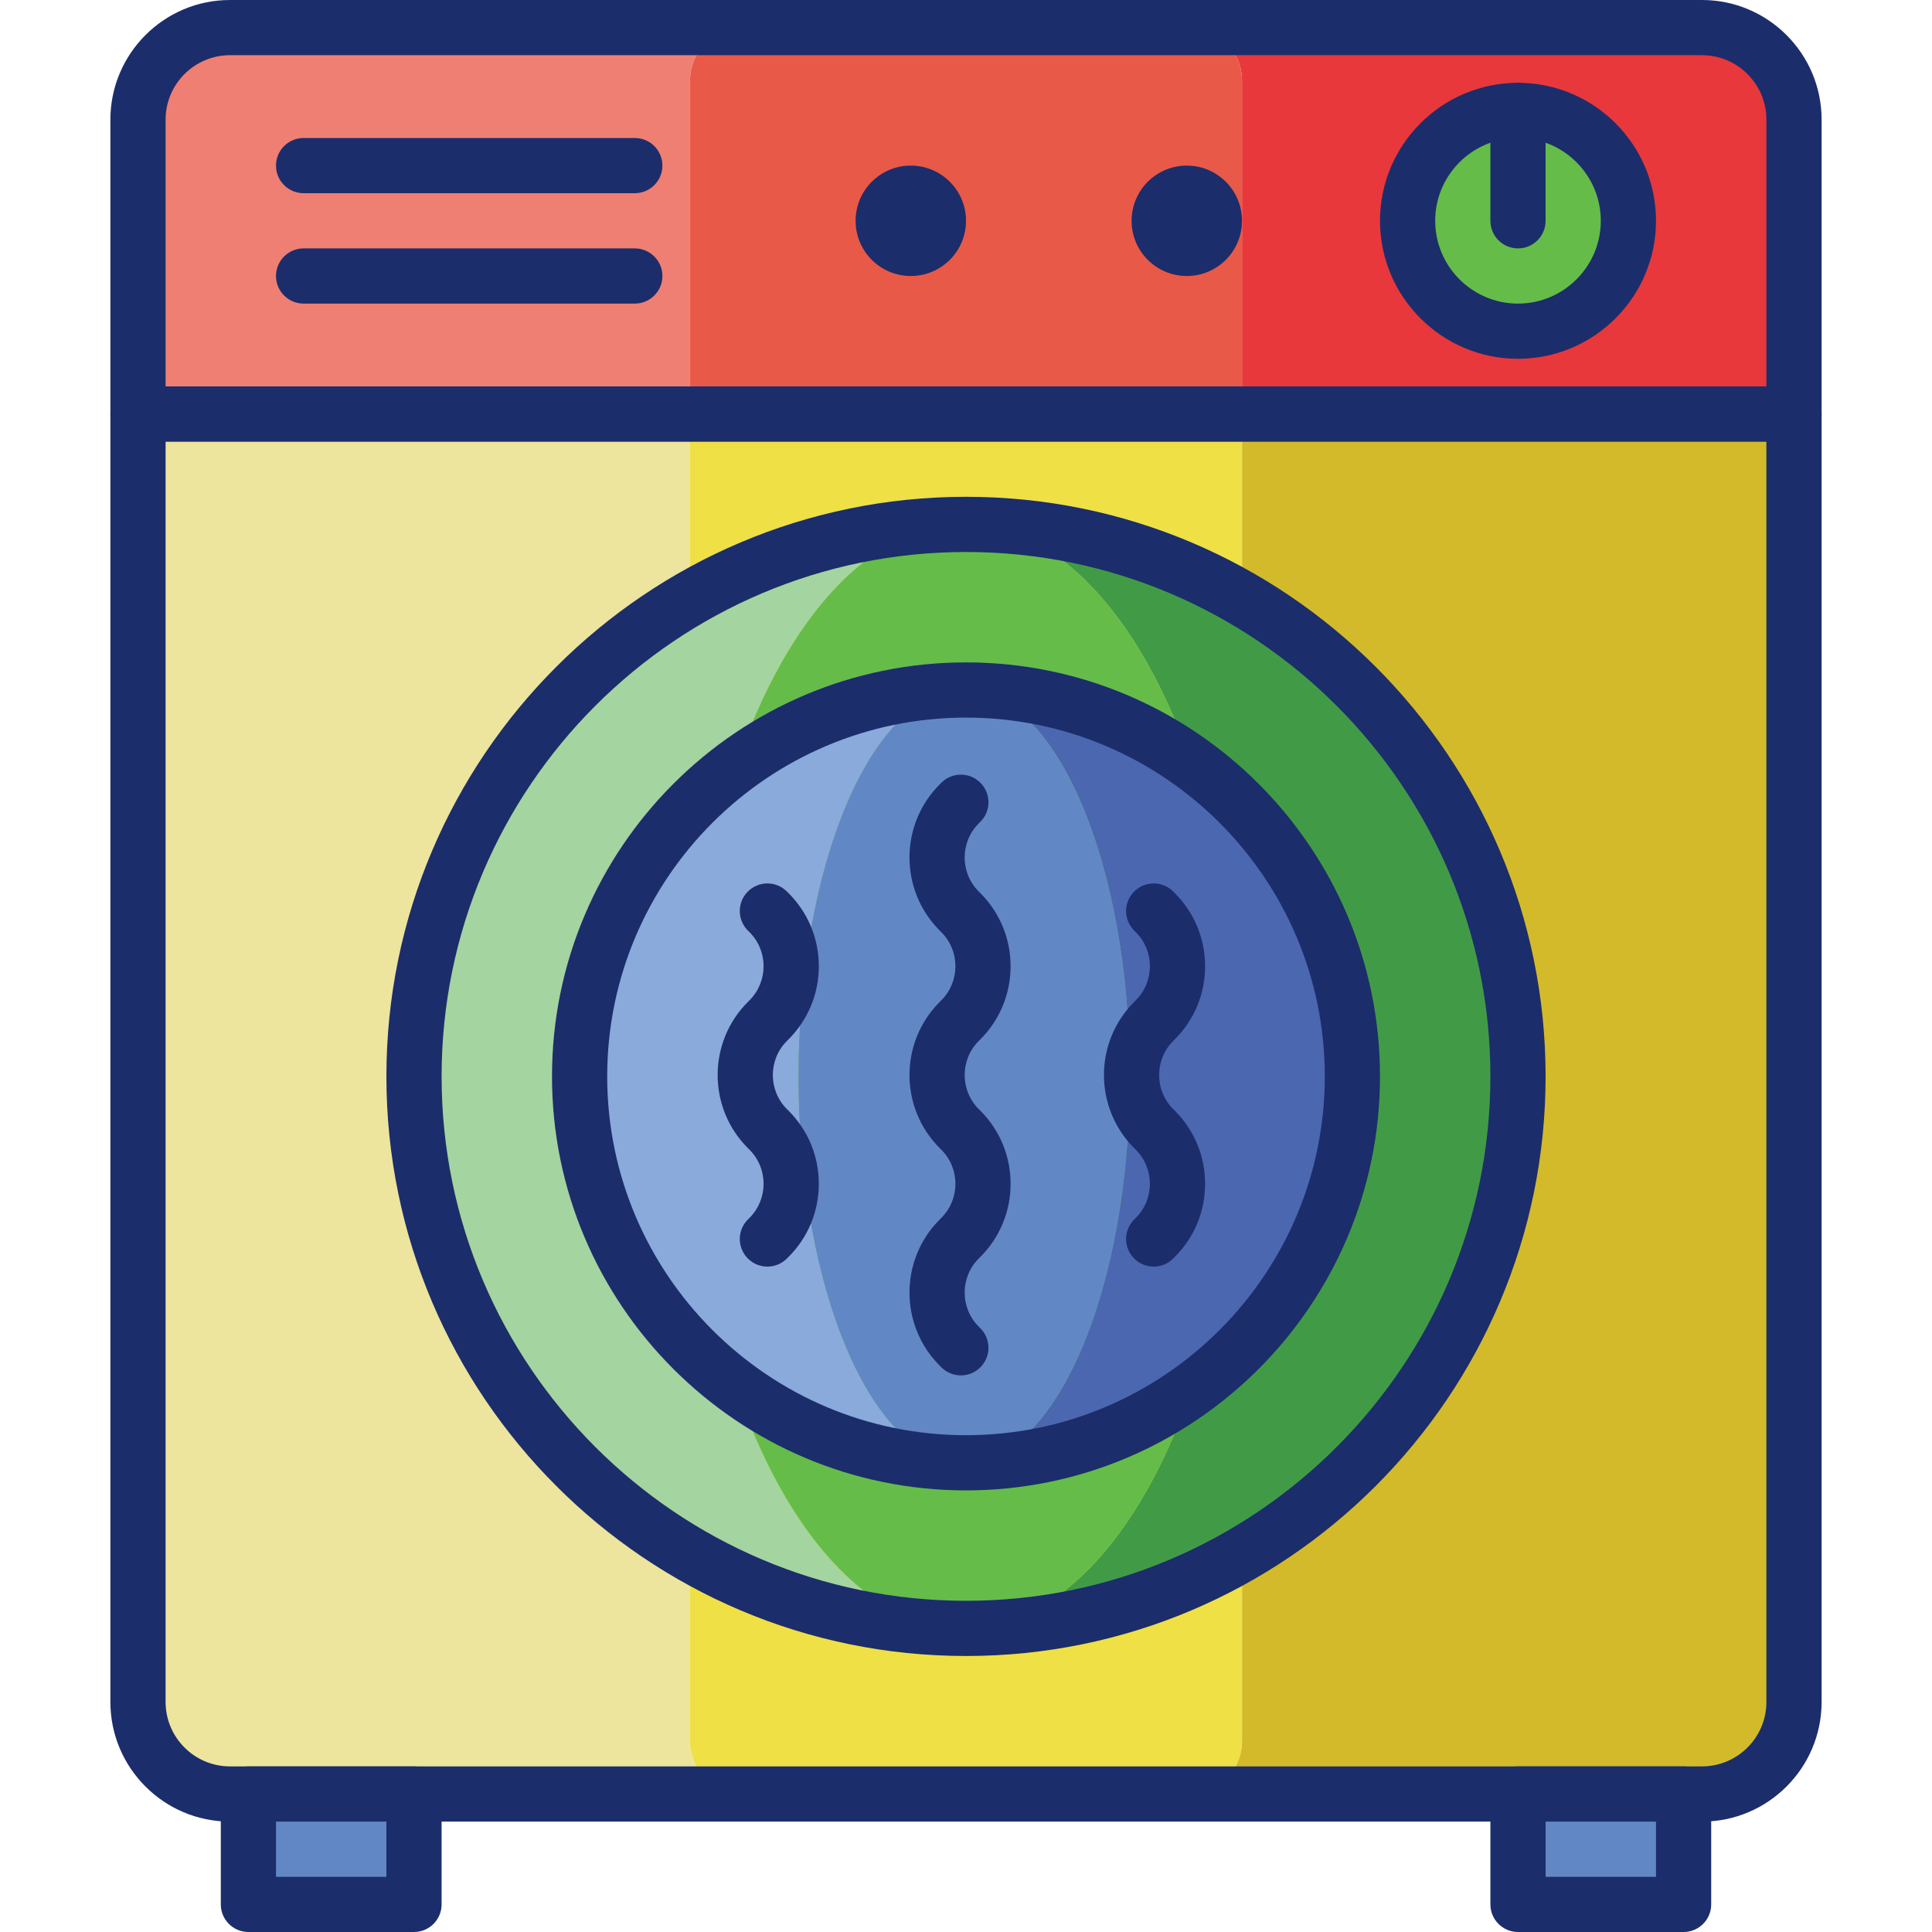 <svg height="420pt" viewBox="-24 0 420 420" width="420pt" xmlns="http://www.w3.org/2000/svg"><path d="m246 90v288.453c0 6.375-5.172 11.547-11.547 11.547h111.547c11.047 0 20-8.953 20-20v-280zm0 0" fill="#d3ba2a"/><path d="m126 378.453v-288.453h-120v280c0 11.047 8.953 20 20 20h111.547c-6.375 0-11.547-5.172-11.547-11.547zm0 0" fill="#ede49d"/><path d="m246 378.453v-288.453h-120v288.453c0 6.375 5.172 11.547 11.547 11.547h96.906c6.375 0 11.547-5.172 11.547-11.547zm0 0" fill="#eee045"/><path d="m346 6h-111.547c6.379 0 11.547 5.172 11.547 11.547v72.453h120v-64c0-11.047-8.953-20-20-20zm0 0" fill="#e8383b"/><path d="m137.547 6h-111.547c-11.047 0-20 8.953-20 20v64h120v-72.453c0-6.375 5.172-11.547 11.547-11.547zm0 0" fill="#ef7f72"/><path d="m234.453 6h-96.906c-6.375 0-11.547 5.172-11.547 11.547v72.453h120v-72.453c0-6.375-5.172-11.547-11.547-11.547zm0 0" fill="#e95947"/><path d="m185.602 114c33.137 0 60 53.727 60 120s-26.863 120-60 120c66.273 0 120-53.727 120-120s-53.727-120-120-120zm0 0" fill="#419b46"/><path d="m125.602 234c0-66.273 26.859-120 60-120-66.277 0-120 53.727-120 120s53.723 120 120 120c-33.141 0-60-53.727-60-120zm0 0" fill="#a4d4a0"/><path d="m245.602 234c0-66.273-26.863-120-60-120-33.137 0-60 53.727-60 120s26.863 120 60 120c33.137 0 60-53.727 60-120zm0 0" fill="#65bc49"/><path d="m185.602 150c19.879 0 36 37.609 36 84s-16.121 84-36 84c46.391 0 84-37.609 84-84s-37.609-84-84-84zm0 0" fill="#4b67b0"/><path d="m149.602 234c0-46.391 16.117-84 36-84-46.395 0-84 37.609-84 84s37.605 84 84 84c-19.883 0-36-37.609-36-84zm0 0" fill="#89aadb"/><path d="m221.602 234c0-46.391-16.121-84-36-84-19.883 0-36 37.609-36 84s16.117 84 36 84c19.879 0 36-37.609 36-84zm0 0" fill="#6287c5"/><path d="m346 396h-320c-14.336 0-26-11.664-26-26v-280c0-3.312 2.688-6 6-6h360c3.312 0 6 2.688 6 6v280c0 14.336-11.664 26-26 26zm-334-300v274c0 7.719 6.281 14 14 14h320c7.719 0 14-6.281 14-14v-274zm0 0" fill="#1c2d6b"/><path d="m366 96h-360c-3.312 0-6-2.688-6-6v-64c0-14.336 11.664-26 26-26h320c14.336 0 26 11.664 26 26v64c0 3.312-2.688 6-6 6zm-354-12h348v-58c0-7.719-6.281-14-14-14h-320c-7.719 0-14 6.281-14 14zm0 0" fill="#1c2d6b"/><path d="m186 360c-69.477 0-126-56.523-126-126s56.523-126 126-126 126 56.523 126 126-56.523 126-126 126zm0-240c-62.859 0-114 51.141-114 114s51.141 114 114 114 114-51.141 114-114-51.141-114-114-114zm0 0" fill="#1c2d6b"/><path d="m186 324c-49.625 0-90-40.375-90-90s40.375-90 90-90 90 40.375 90 90-40.375 90-90 90zm0-168c-43.012 0-78 34.988-78 78s34.988 78 78 78 78-34.988 78-78-34.988-78-78-78zm0 0" fill="#1c2d6b"/><path d="m330 48c0 13.254-10.746 24-24 24s-24-10.746-24-24 10.746-24 24-24 24 10.746 24 24zm0 0" fill="#65bc49"/><path d="m306 78c-16.543 0-30-13.457-30-30s13.457-30 30-30 30 13.457 30 30-13.457 30-30 30zm0-48c-9.926 0-18 8.074-18 18s8.074 18 18 18 18-8.074 18-18-8.074-18-18-18zm0 0" fill="#1c2d6b"/><path d="m186 48c0 6.629-5.371 12-12 12s-12-5.371-12-12 5.371-12 12-12 12 5.371 12 12zm0 0" fill="#1c2d6b"/><path d="m246 48c0 6.629-5.371 12-12 12s-12-5.371-12-12 5.371-12 12-12 12 5.371 12 12zm0 0" fill="#1c2d6b"/><path d="m30 390h36v24h-36zm0 0" fill="#6287c5"/><path d="m305.996 390h36v24h-36zm0 0" fill="#6287c5"/><g fill="#1c2d6b"><path d="m66 420h-36c-3.312 0-6-2.688-6-6v-24c0-3.312 2.688-6 6-6h36c3.312 0 6 2.688 6 6v24c0 3.312-2.688 6-6 6zm-30-12h24v-12h-24zm0 0"/><path d="m342 420h-36c-3.312 0-6-2.688-6-6v-24c0-3.312 2.688-6 6-6h36c3.312 0 6 2.688 6 6v24c0 3.312-2.688 6-6 6zm-30-12h24v-12h-24zm0 0"/><path d="m306 54c-3.312 0-6-2.688-6-6v-24c0-3.312 2.688-6 6-6s6 2.688 6 6v24c0 3.312-2.688 6-6 6zm0 0"/><path d="m114 42h-72c-3.312 0-6-2.688-6-6s2.688-6 6-6h72c3.312 0 6 2.688 6 6s-2.688 6-6 6zm0 0"/><path d="m114 66h-72c-3.312 0-6-2.688-6-6s2.688-6 6-6h72c3.312 0 6 2.688 6 6s-2.688 6-6 6zm0 0"/><path d="m184.883 298.996c-1.535 0-3.074-.586-4.242-1.758l-.355-.355c-8.762-8.758-8.762-23.016 0-31.777l.355-.352c4.082-4.086 4.082-10.727 0-14.812l-.355-.352c-8.762-8.762-8.762-23.02 0-31.781l.355-.352c4.082-4.086 4.082-10.727 0-14.812l-.355-.352c-8.762-8.762-8.762-23.02 0-31.777l.355-.355c2.34-2.344 6.141-2.344 8.484 0s2.344 6.141 0 8.484l-.355.352c-4.082 4.086-4.082 10.727 0 14.812l.355.352c8.762 8.762 8.762 23.02 0 31.781l-.355.352c-4.082 4.086-4.082 10.727 0 14.812l.355.352c8.762 8.762 8.762 23.02 0 31.777l-.355.355c-4.082 4.086-4.082 10.727 0 14.809l.355.355c2.344 2.344 2.344 6.141 0 8.484-1.172 1.172-2.707 1.758-4.242 1.758zm0 0"/><path d="m226.805 275.348c-1.535 0-3.074-.586-4.242-1.758-2.344-2.344-2.344-6.141 0-8.484l.352-.352c4.086-4.086 4.086-10.727 0-14.812l-.355-.352c-8.762-8.762-8.762-23.02 0-31.781l.355-.352c4.086-4.086 4.086-10.727 0-14.812l-.355-.352c-2.344-2.344-2.344-6.145 0-8.484 2.344-2.344 6.145-2.344 8.484 0l.34.336c4.262 4.262 6.598 9.902 6.598 15.906 0 6.004-2.34 11.645-6.586 15.891l-.352.352c-4.082 4.086-4.082 10.727 0 14.812l.336.336c4.262 4.262 6.598 9.902 6.598 15.906s-2.336 11.645-6.582 15.887l-.355.355c-1.164 1.172-2.699 1.758-4.234 1.758zm0 0"/><path d="m142.824 275.348c-1.535 0-3.07-.586-4.242-1.758-2.344-2.344-2.344-6.141 0-8.484l.355-.352c4.082-4.086 4.082-10.727 0-14.812l-.355-.352c-8.762-8.762-8.762-23.02 0-31.781l.355-.352c4.082-4.086 4.082-10.727 0-14.812l-.355-.352c-2.344-2.344-2.344-6.145 0-8.484 2.344-2.344 6.141-2.344 8.484 0l.355.352c4.242 4.246 6.582 9.887 6.582 15.891 0 6-2.34 11.645-6.582 15.891l-.355.352c-4.082 4.086-4.082 10.727 0 14.812l.355.352c4.242 4.246 6.582 9.887 6.582 15.891 0 6-2.34 11.645-6.582 15.887l-.355.355c-1.172 1.172-2.707 1.758-4.242 1.758zm0 0"/></g></svg>